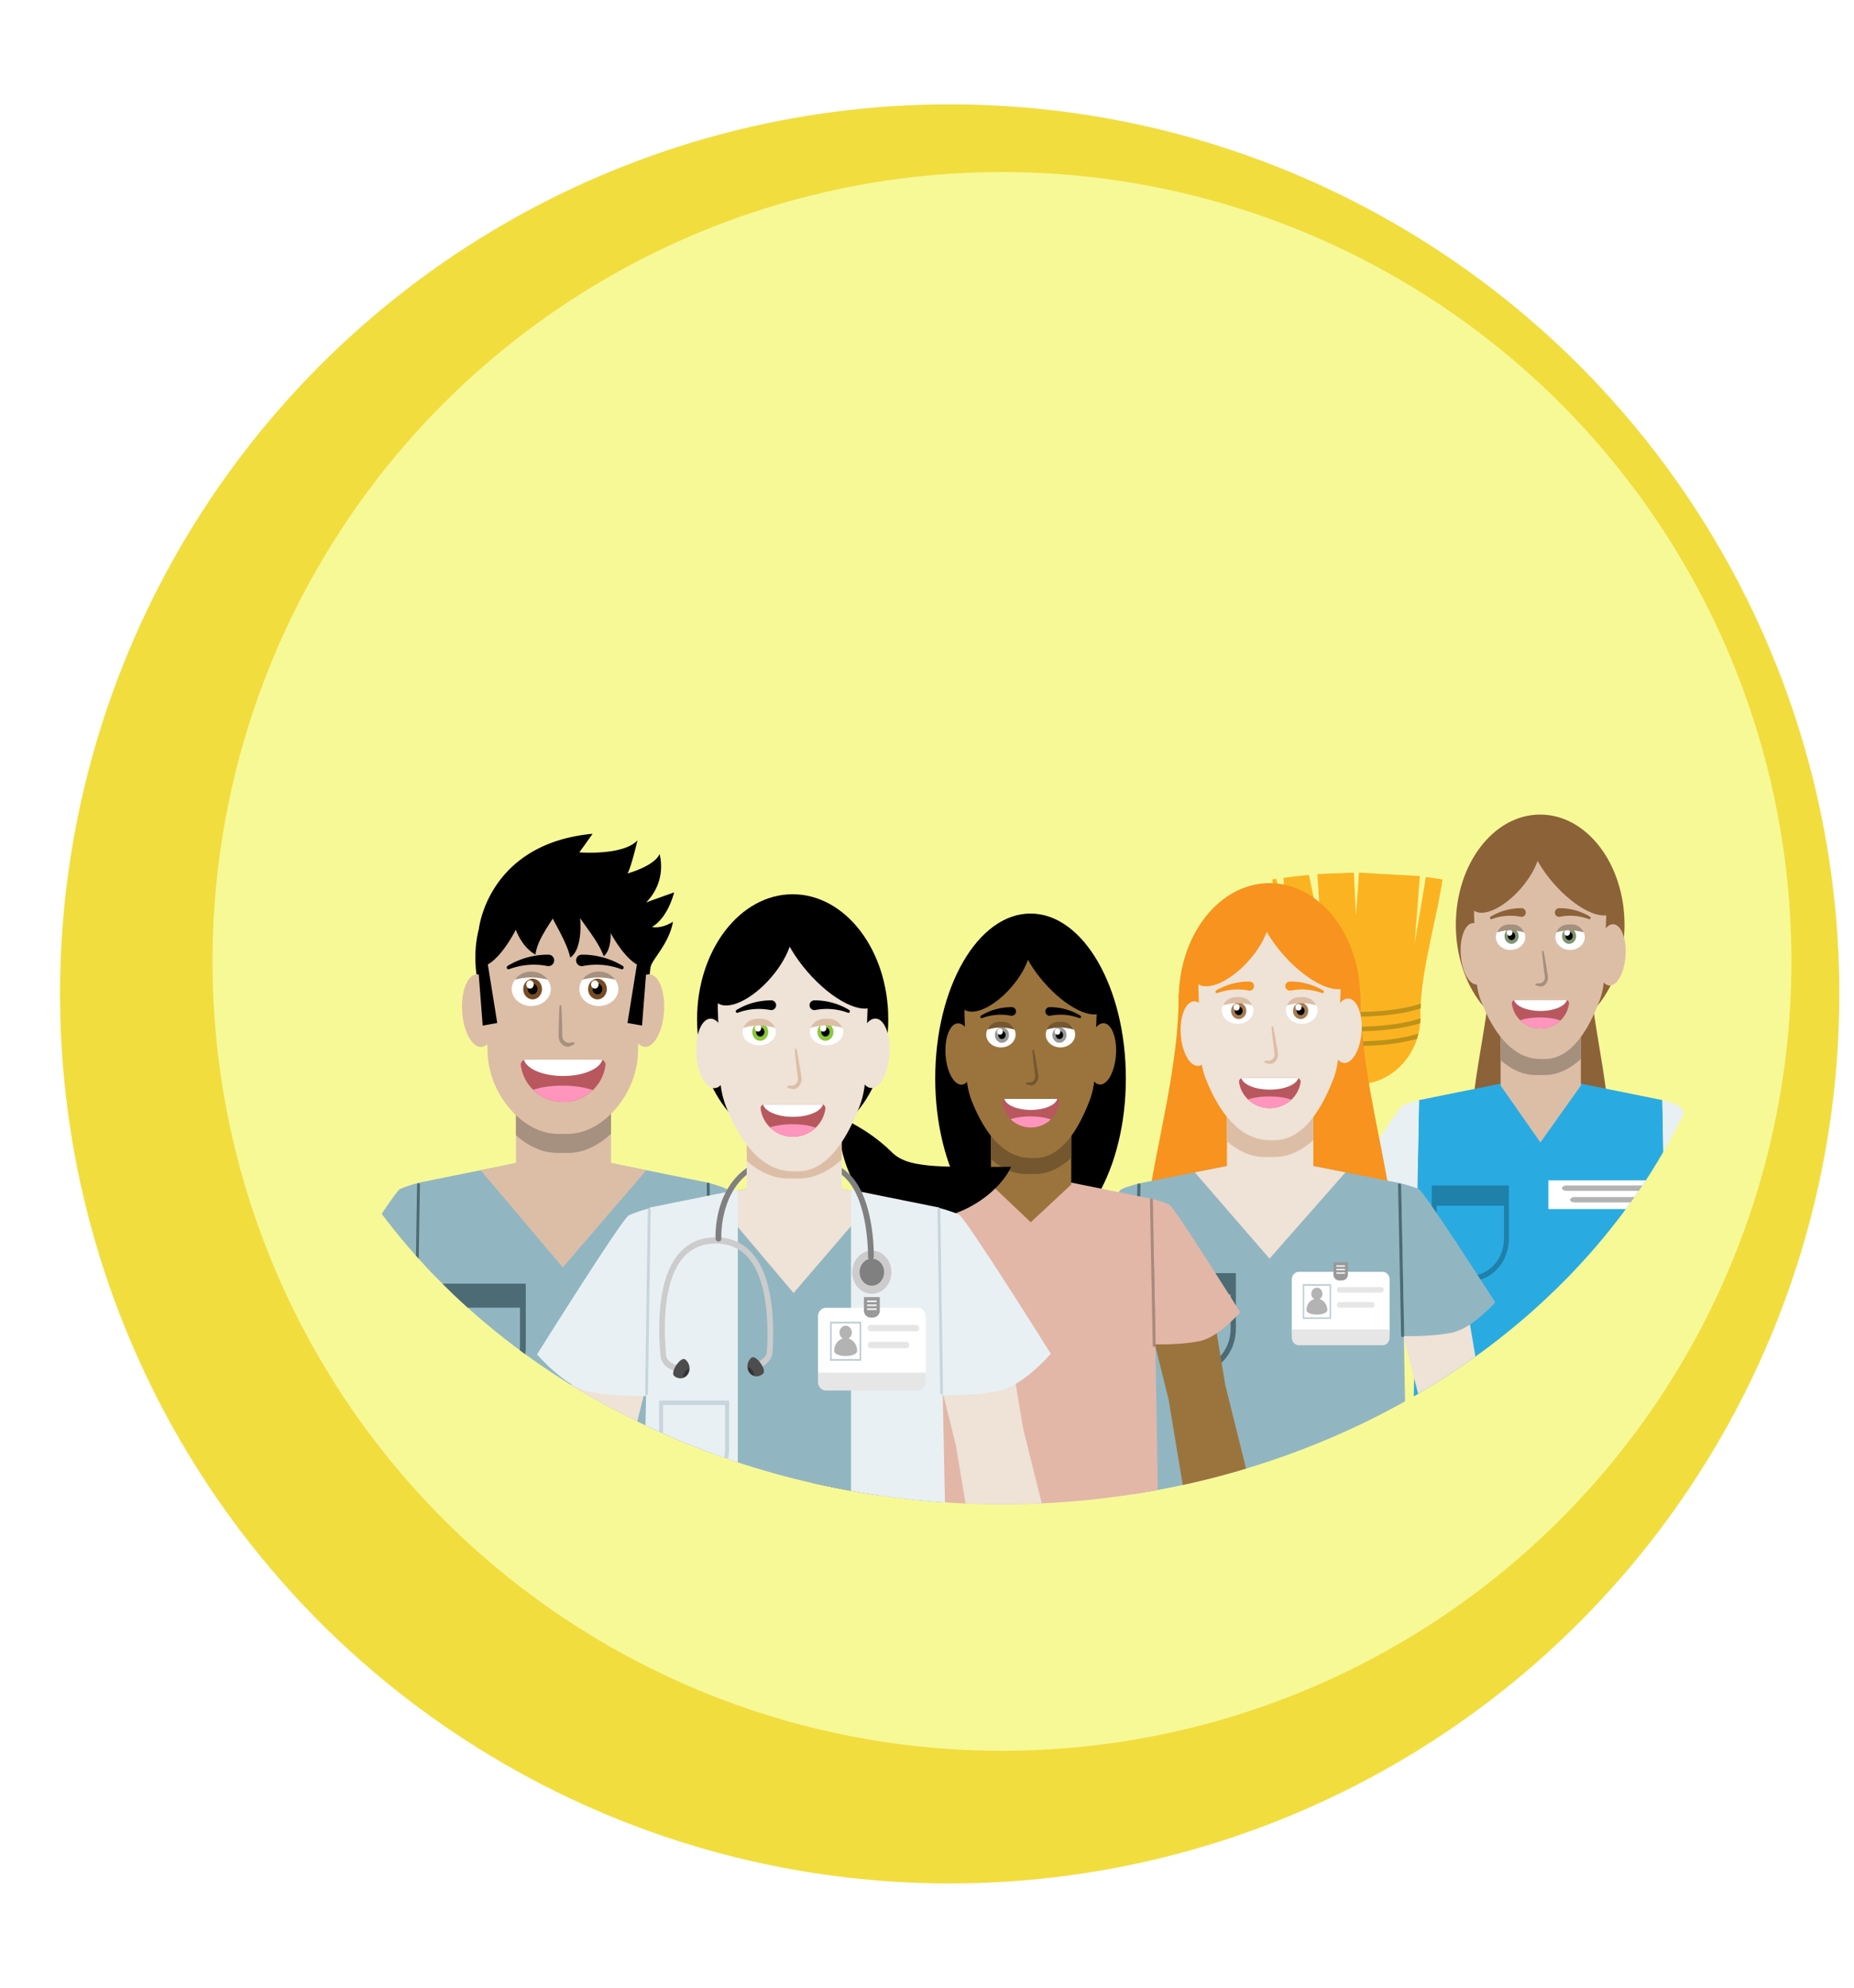 <svg id="Laag_1" data-name="Laag 1" xmlns="http://www.w3.org/2000/svg" xmlns:xlink="http://www.w3.org/1999/xlink" viewBox="0 0 3665.81 3930.76"><defs><style>.cls-1{fill:none;}.cls-2{fill:#f2dd3f;}.cls-3{fill:#f7f997;}.cls-4{clip-path:url(#clip-path);}.cls-5{fill:#8c6239;}.cls-10,.cls-6{fill:#dcbea7;}.cls-25,.cls-26,.cls-27,.cls-33,.cls-36,.cls-6{fill-rule:evenodd;}.cls-7{fill:#29abe2;}.cls-8{fill:#e9d0ba;}.cls-9{fill:#e9f0f3;}.cls-11{fill:#a58f7d;}.cls-12{fill:#b8585e;}.cls-13{fill:#ff95bd;}.cls-14,.cls-25{fill:#fff;}.cls-15{fill:#b3b3b3;}.cls-16{fill:#1f80aa;}.cls-17{fill:#809471;}.cls-18{fill:#9a6233;}.cls-19{fill:#ccc;}.cls-20{fill:#fcb321;}.cls-21{fill:#bd9219;}.cls-22{fill:#92b6c1;}.cls-23{fill:#a6907f;}.cls-24{fill:#754c24;}.cls-26,.cls-30{fill:#e6e6e6;}.cls-27,.cls-40{fill:#999;}.cls-28{fill:#f2f2f2;}.cls-29{fill:#bdccd4;}.cls-31{fill:#4c6b74;}.cls-32{fill:#f7931e;}.cls-33,.cls-34{fill:#efe2d6;}.cls-35{fill:#a67c52;}.cls-36,.cls-38{fill:#9b743d;}.cls-37{fill:#e2b7a8;}.cls-39{fill:#74572e;}.cls-41{fill:#aa897e;}.cls-42{fill:#c7d5dd;}.cls-43{fill:gray;}.cls-44{fill:#4d4d4d;}.cls-45{fill:#333;}.cls-46{fill:#8cc63f;}</style><clipPath id="clip-path"><ellipse class="cls-1" cx="1981.15" cy="1718.07" rx="1460.54" ry="1256.62"/></clipPath></defs><title>PERSONEEL OLVZ.ai</title><circle class="cls-2" cx="1877.76" cy="1965.38" r="1759.07"/><circle class="cls-3" cx="1981.15" cy="1901.2" r="1560.96"/><g class="cls-4"><path class="cls-5" d="M3176,2160.79a656.14,656.14,0,0,1-261.31,0c11.26-90.8,33.76-180.46,33.76-272.39h193.8C3142.2,1980.33,3164.7,2070,3176,2160.79Z"/><ellipse class="cls-5" cx="3045.3" cy="1828.88" rx="166.77" ry="218.08"/><polygon class="cls-6" points="3489.03 2778.98 3430.33 2542.78 3387.42 2284.2 3255.09 2317.55 3318.09 2571.07 3352.8 2780.24 3489.03 2778.98"/><polygon class="cls-6" points="2603.32 2780.24 2662.32 2542.78 2705.24 2284.2 2837.57 2317.55 2774.57 2571.07 2739.86 2780.24 2603.32 2780.24"/><polygon class="cls-7" points="3297.56 2778.98 2795.13 2778.98 2805.74 2175.46 2948.97 2146.52 2979.58 2140.33 3113.26 2140.33 3143.87 2146.53 3286.95 2175.46 3297.56 2778.98"/><path class="cls-8" d="M3113.26,2054.56V2109c-18,13.95-38.88,22.44-60.49,22.44h-14.94c-20.72,0-40.75-7.8-58.25-20.74v-56.14Z"/><path class="cls-9" d="M2800.32,2462.66s-49.78,1.52-87.7-6.42-79.77-57.07-79.77-57.07,129.67-207.12,140.18-212.58,32.71-11.13,32.71-11.13Z"/><path class="cls-9" d="M3292.34,2462.66s49.77,1.52,87.69-6.42,79.78-57.07,79.78-57.07-129.68-207.12-140.18-212.58-32.71-11.13-32.71-11.13Z"/><polygon class="cls-10" points="3125.78 2146.67 3045.76 2259.12 2967.07 2146.67 2967.07 1994.38 3125.78 1994.38 3125.78 2146.67"/><path class="cls-11" d="M3125.78,2016.81v77.25c-21.39,19.8-46.16,31.86-71.82,31.86h-17.74c-24.59,0-48.37-11.07-69.15-29.44v-79.67Z"/><ellipse class="cls-10" cx="2905.44" cy="1888.4" rx="28.1" ry="60.73" transform="matrix(1, -0.07, 0.07, 1, -121.23, 201.12)"/><ellipse class="cls-10" cx="3186.28" cy="1888.4" rx="60.73" ry="28.1" transform="translate(1086.41 4939.47) rotate(-86.12)"/><path class="cls-10" d="M3051.64,2094.24c16.88,0,67.27-.15,110.65-114.39a147.6,147.6,0,0,0,9.36-47.16l4.3-123.17c0-68.59-36.82-133.16-99-133.16h-63.37c-62.14,0-99,64.57-99,133.16l4.28,122.49a149.67,149.67,0,0,0,10.46,50C2975.68,2098.09,3034.83,2094.24,3051.64,2094.24Z"/><path class="cls-5" d="M3008.26,1795.9a116.28,116.28,0,0,0-60.73,16.64,2.94,2.94,0,0,0-1.15,3.85,2.52,2.52,0,0,0,3.13,1.16,105.12,105.12,0,0,1,57.39-4.68,8.42,8.42,0,0,0,9.69-6.42,8.51,8.51,0,0,0-6.66-10.38A9.56,9.56,0,0,0,3008.26,1795.9Z"/><path class="cls-5" d="M3082.91,1795.9a116.25,116.25,0,0,1,60.73,16.64,2.93,2.93,0,0,1,1.15,3.85,2.52,2.52,0,0,1-3.13,1.16,105.12,105.12,0,0,0-57.39-4.68,8.42,8.42,0,0,1-9.69-6.42,8.52,8.52,0,0,1,6.66-10.38A9.65,9.65,0,0,1,3082.91,1795.9Z"/><path class="cls-12" d="M3102.35,1984.89a56.13,56.13,0,0,1-16.92,33.11,57.38,57.38,0,0,1-79.61-.47,56.08,56.08,0,0,1-16.45-32.64,6.82,6.82,0,0,1,6.77-7.55h99.44a6.56,6.56,0,0,1,2.4.44A6.66,6.66,0,0,1,3102.35,1984.89Z"/><path class="cls-13" d="M3085.43,2018a57.38,57.38,0,0,1-79.61-.47c10.17-3.41,23.95-5.51,39.14-5.51C3060.83,2012,3075.16,2014.31,3085.43,2018Z"/><path class="cls-14" d="M3098,1977.78c-3.52,12.07-25.51,21.36-52.12,21.36s-48.6-9.29-52.12-21.36a6.6,6.6,0,0,1,2.4-.44h99.44A6.56,6.56,0,0,1,3098,1977.78Z"/><path class="cls-11" d="M3036.91,1948.46a46.15,46.15,0,0,0,4.58,1.39c1.54.37,3.07.74,4.61,1l.12,0,.58,0a14,14,0,0,0,9-4.63,18.92,18.92,0,0,0,4.7-9.79,19.83,19.83,0,0,0,.12-5.6l-.7-4.59-1.4-9c-1-6-2-12-3-17.93s-2.15-11.93-3.4-17.87a1.58,1.58,0,0,0-1.9-1.3A1.74,1.74,0,0,0,3049,1882c.46,6.07,1.07,12.12,1.7,18.16s1.35,12.07,2.07,18.09l1.15,9,.56,4.42a12.22,12.22,0,0,1-.11,3.47,11.58,11.58,0,0,1-3,6,12.73,12.73,0,0,1-5.5,3.4l.69,0c-1.56,0-3.12,0-4.69.1a42.16,42.16,0,0,0-4.73.5,1.76,1.76,0,0,0-.27,3.31Z"/><rect class="cls-14" x="3061.46" y="2334.06" width="220.49" height="56.88"/><path class="cls-15" d="M3245.73,2354.85H3097.67c-5.17,0-9.35-2.38-9.35-5.32s4.18-5.32,9.35-5.32h148.06c5.17,0,9.36,2.38,9.36,5.32S3250.9,2354.85,3245.73,2354.85Z"/><path class="cls-15" d="M3229.59,2377.79H3113.81c-5.17,0-9.35-2.38-9.35-5.32s4.18-5.32,9.35-5.32h115.78c5.17,0,9.36,2.38,9.36,5.32S3234.76,2377.79,3229.59,2377.79Z"/><path class="cls-16" d="M2983.47,2365v-20.75H2830.94v40.07h0v64.86c0,46.49,34.14,84.18,76.26,84.18h0c42.12,0,76.27-37.69,76.27-84.18V2365ZM2907.2,2522.7c-36.73,0-66.62-33-66.62-73.54V2384.3h133.24v64.86C2973.82,2489.71,2943.94,2522.7,2907.2,2522.7Z"/><ellipse class="cls-5" cx="2974.75" cy="1727.13" rx="95.09" ry="43.67" transform="translate(-273.59 2858.68) rotate(-49.34)"/><ellipse class="cls-5" cx="3109.74" cy="1713.01" rx="50.85" ry="121.1" transform="translate(-361.58 2457.88) rotate(-40.96)"/><ellipse class="cls-14" cx="2986.72" cy="1853.04" rx="29.06" ry="25.44"/><ellipse class="cls-14" cx="3104.45" cy="1853.04" rx="29.06" ry="25.44"/><ellipse class="cls-17" cx="2988.72" cy="1851.03" rx="13.97" ry="15.42"/><ellipse cx="2988.72" cy="1851.03" rx="7.27" ry="8.02"/><ellipse class="cls-14" cx="2984.81" cy="1844.24" rx="5.59" ry="6.17"/><ellipse class="cls-17" cx="3102.45" cy="1851.03" rx="13.97" ry="15.42"/><ellipse cx="3102.45" cy="1851.03" rx="7.27" ry="8.02"/><ellipse class="cls-14" cx="3098.54" cy="1844.24" rx="5.59" ry="6.17"/><rect class="cls-18" x="2669.98" y="2174.75" width="27.83" height="604.23"/><rect class="cls-19" x="2669.98" y="2127.42" width="27.83" height="78.71"/><path class="cls-20" d="M2808.5,2010.75c0,1,0,2,0,3q-.09,4.9-.52,9.7a143,143,0,0,1-3.36,20.6q-1.24,5.25-2.89,10.32c-16.89,52.26-63.25,89.81-117.79,89.81s-100.65-37.34-117.65-89.37q-1.65-5.09-2.93-10.34a140.19,140.19,0,0,1-3.42-20.59c-.22-2.34-.38-4.71-.48-7.09,0-.87-.06-1.74-.08-2.61,0-1.15,0-2.3,0-3.45a144.57,144.57,0,0,1,.87-15.81c.33-3.07.77-6.11,1.3-9.11,10.9-61.8,61.56-108.53,122.43-108.53s111.31,46.54,122.36,108.15c.54,3,1,6,1.33,9.08.25,2.29.47,4.6.6,6.93C2808.4,2004.53,2808.5,2007.62,2808.5,2010.75Z"/><path class="cls-20" d="M2852.38,1739c-12.84,82-37.77,163-43.33,245.53q-.33,4.86-.56,9.72c-.12,2.39-.22,4.8-.3,7.21q-.21,6.24-.25,12.48c0,1,0,1.91,0,2.87h-249c0-.91,0-1.83,0-2.74q-.06-9.85-.53-19.69c-.14-3.24-.33-6.47-.54-9.71-5.37-82.59-29.6-163.68-42.45-245.67,2.48-.4,8.12-1.22,8.12-1.22l19,72.34-4.76-74.29,50.33-5.93L2612,1845.73l-7.18-117.36,72.14-2.75,4.07,85.9,6-85.92,120.4,6.79-10.4,134.38,22.33-132.54S2841.37,1737.24,2852.38,1739Z"/><path class="cls-21" d="M2804.53,2044.07c-.83,3.5-1.81,6.94-2.89,10.32-31.31,8.88-73.89,14-118.44,14s-85.82-4.87-117-13.57q-1.65-5.09-2.93-10.34c30.82,9.34,74.37,14.79,119.93,14.79C2729.58,2059.28,2773.64,2053.68,2804.53,2044.07Z"/><path class="cls-21" d="M2808.66,2013.77q-.09,4.9-.52,9.7c-31.76,10-77.1,15.88-124.69,15.88s-91.55-5.56-123.35-15.45c-.22-2.34-.38-4.71-.47-7.09h-.49c0-.91,0-1.83,0-2.74l.41.13q4.15,1.36,8.64,2.61c30.47,8.51,72,13.42,115.27,13.42s84.84-4.91,115.29-13.42q4.91-1.36,9.4-2.87Z"/><path class="cls-21" d="M2809.49,1984.53c-.22,3.24-.4,6.48-.56,9.72l-.9.28c-31.74,10-76.92,15.77-124.34,15.77s-91.31-5.54-123.08-15.36c-.6-.18-1.19-.37-1.76-.56-.15-3.24-.34-6.47-.55-9.71,1.18.39,2.39.78,3.61,1.16,30.92,9.69,75.3,15.35,121.78,15.35,47.24,0,92-5.8,123-15.73Z"/><path class="cls-11" d="M3014.06,1843.71c-22-5.25-31.63-5.93-54.3,0,4.81-9.58,11.92-16.12,27.14-16.12S3008.26,1834,3014.06,1843.71Z"/><path class="cls-11" d="M3131.88,1843.71c-22.23-5.25-32-5.93-54.9,0,4.86-9.58,12.05-16.12,27.44-16.12S3126,1834,3131.88,1843.71Z"/><ellipse cx="1113.36" cy="1893.45" rx="173.53" ry="201.39"/><polygon class="cls-6" points="1614.61 2957.62 1568.89 2773.63 1518.07 2467.34 1361.32 2506.83 1435.94 2807.13 1460.91 2957.62 1614.61 2957.62"/><polygon class="cls-6" points="613.46 2957.62 659.18 2773.63 710.01 2467.34 866.76 2506.83 792.14 2807.13 767.17 2957.62 613.46 2957.62"/><polygon class="cls-22" points="1411.62 2957.62 816.49 2957.62 829.05 2338.53 998.72 2304.25 1034.97 2296.92 1193.32 2296.92 1229.57 2304.26 1399.06 2338.53 1411.62 2957.62"/><path class="cls-8" d="M1193.32,2195.33v64.48c-21.34,16.52-46,26.58-71.65,26.58H1104c-24.54,0-48.26-9.24-69-24.57v-66.49Z"/><polygon class="cls-10" points="1277.96 2314.07 1112.77 2506.21 950.34 2314.05 1032.51 2297.45 1201.27 2298.55 1277.96 2314.07"/><path class="cls-22" d="M822.63,2678.73s-59,1.79-103.87-7.62-94.49-67.59-94.49-67.59,153.6-245.34,166-251.8,38.75-13.19,38.75-13.19Z"/><path class="cls-22" d="M1405.44,2678.73s59,1.79,103.87-7.62,94.5-67.59,94.5-67.59-153.61-245.34-166-251.8-38.74-13.19-38.74-13.19Z"/><polygon class="cls-10" points="1208.15 2304.43 1113.36 2437.63 1020.15 2304.43 1020.15 2124.04 1208.15 2124.04 1208.15 2304.43"/><path class="cls-23" d="M1208.15,2150.61v91.51c-25.34,23.45-54.68,37.73-85.07,37.73h-21c-29.14,0-57.3-13.11-81.92-34.87v-94.37Z"/><ellipse class="cls-10" cx="947.15" cy="1998.51" rx="33.28" ry="71.93" transform="translate(-133.18 68.74) rotate(-3.88)"/><ellipse class="cls-10" cx="1279.82" cy="1998.51" rx="71.93" ry="33.28" transform="translate(-800.79 3140.03) rotate(-86.12)"/><path class="cls-10" d="M1104,2242.33h17.68c73.61,0,139.88-83.15,139.88-164.4l6-172.85c0-81.25-43.62-157.73-117.23-157.73h-75.06c-73.61,0-117.23,76.48-117.23,157.73l6,172.85C964.1,2159.18,1030.36,2242.33,1104,2242.33Z"/><path class="cls-14" d="M1222.6,1955.81c0,18.54-17.28,33.57-38.59,33.57s-38.59-15-38.59-33.57a30.93,30.93,0,0,1,8.67-21.21c7.08-7.54,17.86-12.35,29.92-12.35s22.83,4.81,29.92,12.35A30.93,30.93,0,0,1,1222.6,1955.81Z"/><ellipse class="cls-24" cx="1181.35" cy="1955.81" rx="18.55" ry="20.48"/><ellipse cx="1181.35" cy="1955.81" rx="9.65" ry="10.65"/><ellipse class="cls-14" cx="1176.15" cy="1946.8" rx="7.42" ry="8.19"/><ellipse class="cls-14" cx="1050.44" cy="1955.81" rx="38.59" ry="33.57"/><ellipse class="cls-24" cx="1053.1" cy="1955.81" rx="18.55" ry="20.48"/><ellipse cx="1053.1" cy="1955.81" rx="9.65" ry="10.65"/><ellipse class="cls-14" cx="1047.91" cy="1946.8" rx="7.42" ry="8.19"/><path d="M1084.57,1887.81a154.48,154.48,0,0,0-80.64,22.1,3.89,3.89,0,0,0-1.52,5.11,3.35,3.35,0,0,0,4.16,1.55,139.38,139.38,0,0,1,76.2-6.22,11.34,11.34,0,0,0,4-22.31A13.07,13.07,0,0,0,1084.57,1887.81Z"/><path d="M1150.45,1887.81a154.51,154.51,0,0,1,80.64,22.1,3.9,3.9,0,0,1,1.52,5.11,3.36,3.36,0,0,1-4.16,1.55,139.39,139.39,0,0,0-76.2-6.22,11.19,11.19,0,0,1-12.86-8.52,11.3,11.3,0,0,1,8.84-13.79A13,13,0,0,1,1150.45,1887.81Z"/><path class="cls-12" d="M1197.22,2106.64a83.14,83.14,0,0,1-25.08,49.07,85,85,0,0,1-118-.69,83,83,0,0,1-24.37-48.38,9.86,9.86,0,0,1,6.48-10.54,9.73,9.73,0,0,1,3.55-.65h147.41a9.73,9.73,0,0,1,3.55.65A9.86,9.86,0,0,1,1197.22,2106.64Z"/><path class="cls-13" d="M1172.14,2155.71a85,85,0,0,1-118-.69c15.08-5.05,35.51-8.16,58-8.16C1135.67,2146.86,1156.92,2150.25,1172.14,2155.71Z"/><path class="cls-14" d="M1190.74,2096.1c-5.21,17.89-37.82,31.66-77.26,31.66s-72-13.77-77.25-31.66a9.73,9.73,0,0,1,3.55-.65h147.41A9.73,9.73,0,0,1,1190.74,2096.1Z"/><path class="cls-23" d="M1135.2,2065.05a55.54,55.54,0,0,1-5.12,2.56c-1.74.74-3.47,1.47-5.23,2.1l-.13.05-.69.06a16.06,16.06,0,0,1-11.35-3.59,21.63,21.63,0,0,1-7.13-10.5,23.3,23.3,0,0,1-1.07-6.53l.06-5.52.15-10.8c.16-7.19.33-14.39.58-21.59s.55-14.4,1-21.59a2,2,0,0,1,2-1.92,2,2,0,0,1,1.73,1.92c.47,7.19.76,14.39,1,21.59s.42,14.4.58,21.59l.15,10.8.09,5.28a14.52,14.52,0,0,0,.7,4.05,13.24,13.24,0,0,0,4.46,6.45,14.58,14.58,0,0,0,7,2.87l-.82.11c1.83-.36,3.67-.6,5.52-.84a49.72,49.72,0,0,1,5.62-.37,1.94,1.94,0,0,1,1.83,2A2.08,2.08,0,0,1,1135.2,2065.05Z"/><path class="cls-25" d="M1374,2552.61c0-9.42-6.92-17.06-15.46-17.06h-182c-8.54,0-15.46,7.64-15.46,17.06V2671.3H1374Z"/><path class="cls-26" d="M1176.59,2699.09h182c8.54,0,15.46-7.64,15.46-17.07v-18.29h-212.9V2682C1161.13,2691.45,1168.05,2699.09,1176.59,2699.09Z"/><path class="cls-27" d="M1269.54,2554.81h-3.92a13.78,13.78,0,0,1-13.79-13.79v-26.66h31.5V2541A13.78,13.78,0,0,1,1269.54,2554.81Z"/><rect class="cls-28" x="1258.18" y="2521.07" width="18.79" height="3.29"/><rect class="cls-28" x="1258.18" y="2528.83" width="18.79" height="3.29"/><rect class="cls-28" x="1258.18" y="2536.59" width="18.79" height="3.29"/><path class="cls-29" d="M1246.58,2640.39H1185V2563h61.54Zm-58.38-3.49h55.22v-70.39H1188.2Z"/><path class="cls-15" d="M1221.46,2596.27a13.66,13.66,0,0,0,6.51-11.89c0-7.41-5.44-13.42-12.16-13.42s-12.16,6-12.16,13.42a13.66,13.66,0,0,0,6.51,11.89c-9.77,2.77-17,12.53-17,24.18,0,13.81,45.3,13.81,45.3,0C1238.46,2608.8,1231.23,2599,1221.46,2596.27Z"/><path class="cls-30" d="M1355.56,2582h-90.41c-3.16,0-5.71-2.83-5.71-6.31s2.55-6.3,5.71-6.3h90.41c3.16,0,5.71,2.82,5.71,6.3S1358.72,2582,1355.56,2582Z"/><path class="cls-30" d="M1335.85,2615.47h-70.7c-3.16,0-5.71-2.83-5.71-6.31s2.55-6.3,5.71-6.3h70.7c3.15,0,5.71,2.82,5.71,6.3S1339,2615.47,1335.85,2615.47Z"/><path class="cls-31" d="M1039.58,2563v-24.57H858.91v47.45h0v76.83c0,55.07,40.44,99.71,90.33,99.71h0c49.89,0,90.34-44.64,90.34-99.71V2563Zm-90.34,186.82c-43.51,0-78.91-39.08-78.91-87.11V2585.9h157.82v76.83C1028.15,2710.76,992.75,2749.84,949.24,2749.84Z"/><path d="M1058.72,1887.81c-65.58-36.78-69.55-192.49,10.77-166.92C1176.78,1755,1066.44,1822.16,1058.72,1887.81Z"/><path d="M1127.51,1893.45c38-23.5,19.46-168.34-29.78-157.76C1032,1749.81,1113.51,1830.82,1127.51,1893.45Z"/><path d="M1193.74,1891c34.81-29-1.35-169.7-48.85-151.86C1081.45,1763,1172.19,1831,1193.74,1891Z"/><polygon points="983.19 2022.94 954.41 2028.09 943.53 1887.95 958.06 1866.7 983.19 2022.94"/><ellipse cx="993.15" cy="1822.82" rx="96.87" ry="31" transform="translate(-1081.92 1878.32) rotate(-62.95)"/><polygon points="1240.7 2022.94 1269.47 2028.09 1280.36 1887.95 1265.83 1866.7 1240.7 2022.94"/><ellipse cx="1230.74" cy="1822.82" rx="31" ry="96.87" transform="translate(-694.35 759.14) rotate(-27.05)"/><path d="M947.15,1835.43s6.47-58.94,54.83-110.9a214.5,214.5,0,0,1,28.71-25.74c32.75-24.47,78.15-44.12,141-50-16.63,23.83-26.28,36.7-26.28,36.7s86.42,7.09,115.11-23.82c-14.47,59.88-19.83,65.61-19.83,65.61s53-14.42,63.53-38.57c14,60.2-26.83,95.81-26.83,95.81s22.91-8.24,55.57-19.83c-15.16,55.37-44,68.28-44,68.28s16.58,5.11,41.66-10.14c-8.17,45.71-44.2,76.33-44.71,91.94s-118-144.93-168.78-143.65S947.15,1835.43,947.15,1835.43Z"/><path class="cls-23" d="M1082.76,1937c-26.17-5.17-37.64-5.84-64.63,0,6.89-9.55,18.79-15.85,32.31-15.85S1075.86,1927.48,1082.76,1937Z"/><path class="cls-23" d="M1216.32,1937c-26.17-5.17-37.64-5.84-64.63,0,6.89-9.55,18.79-15.85,32.31-15.85S1209.42,1927.48,1216.32,1937Z"/><path class="cls-31" d="M822.12,2681.94h0a2.89,2.89,0,0,1-2.81-3l5.34-336.33a2.89,2.89,0,0,1,2.85-2.87h0a2.89,2.89,0,0,1,2.81,3L825,2679.07A2.89,2.89,0,0,1,822.12,2681.94Z"/><path class="cls-31" d="M1405.52,2680.7a2.89,2.89,0,0,1-2.86-2.87l-5.34-336.33a2.91,2.91,0,0,1,2.81-3,2.86,2.86,0,0,1,2.9,2.87l5.35,336.34a2.89,2.89,0,0,1-2.81,3Z"/><path class="cls-32" d="M2752.28,2391a1437.4,1437.4,0,0,1-484.2,0c20.85-141.92,62.55-282.07,62.55-425.75h359.1C2689.73,2108.92,2731.43,2249.07,2752.28,2391Z"/><ellipse class="cls-32" cx="2510.18" cy="1975.69" rx="179.55" ry="229.31"/><polygon class="cls-33" points="2987.92 2974.68 2924.73 2726.33 2878.53 2454.44 2736.05 2489.5 2803.88 2756.07 2841.02 2974.68 2987.92 2974.68"/><polygon class="cls-33" points="2034.66 2974.68 2097.86 2726.33 2144.05 2454.44 2286.53 2489.5 2218.7 2756.07 2181.56 2974.68 2034.66 2974.68"/><polygon class="cls-22" points="2781.78 2974.68 2240.84 2974.68 2252.26 2340.1 2406.47 2309.67 2439.43 2303.17 2583.35 2303.17 2616.31 2309.68 2770.35 2340.1 2781.78 2974.68"/><path class="cls-8" d="M2583.36,2213v57.24c-19.4,14.67-41.86,23.6-65.13,23.6h-16.09c-22.3,0-43.87-8.2-62.71-21.81v-59Z"/><polygon class="cls-34" points="2660.28 2318.39 2510.14 2488.95 2362.5 2318.37 2437.19 2303.63 2590.58 2304.61 2660.28 2318.39"/><path class="cls-22" d="M2246.42,2642.09s-53.58,1.59-94.41-6.76-85.89-60-85.89-60,139.62-217.79,150.93-223.52,35.21-11.71,35.21-11.71Z"/><path class="cls-22" d="M2776.16,2642.09s53.59,1.59,94.41-6.76,85.89-60,85.89-60-139.61-217.79-150.92-223.52-35.22-11.71-35.22-11.71Z"/><polygon class="cls-34" points="2596.83 2309.83 2510.68 2428.07 2425.96 2309.83 2425.96 2149.7 2596.83 2149.7 2596.83 2309.83"/><path class="cls-10" d="M2596.83,2173.29v81.23c-23,20.81-49.7,33.49-77.32,33.49h-19.1c-26.48,0-52.08-11.64-74.45-31v-83.76Z"/><ellipse class="cls-34" cx="2359.6" cy="2038.27" rx="30.25" ry="63.86" transform="matrix(1, -0.07, 0.07, 1, -137.39, 170.84)"/><ellipse class="cls-34" cx="2661.97" cy="2038.27" rx="63.86" ry="30.25" transform="translate(441.7 4550.44) rotate(-85.97)"/><path class="cls-34" d="M2517,2254.7c18.17,0,72.43-.16,119.13-120.27a152.18,152.18,0,0,0,10.08-49.6l4.63-129.5c0-72.13-39.65-140-106.55-140h-68.23c-66.91,0-106.56,67.89-106.56,140l4.61,128.8a153.76,153.76,0,0,0,11.26,52.57C2435.22,2258.75,2498.91,2254.7,2517,2254.7Z"/><path class="cls-32" d="M2470.31,1941a127.59,127.59,0,0,0-65.39,17.5,3.05,3.05,0,0,0-1.24,4,2.75,2.75,0,0,0,3.38,1.23,115.55,115.55,0,0,1,61.78-4.93,9.07,9.07,0,0,0,10.43-6.75,8.94,8.94,0,0,0-7.17-10.91A10,10,0,0,0,2470.31,1941Z"/><path class="cls-32" d="M2550.68,1941a127.61,127.61,0,0,1,65.39,17.5,3.06,3.06,0,0,1,1.23,4,2.74,2.74,0,0,1-3.37,1.23,115.6,115.6,0,0,0-61.79-4.93,9.07,9.07,0,0,1-10.43-6.75,9,9,0,0,1,7.17-10.91A10.1,10.1,0,0,1,2550.68,1941Z"/><path class="cls-12" d="M2571.61,2139.73a58.57,58.57,0,0,1-18.22,34.8,62.86,62.86,0,0,1-85.72-.48,58.46,58.46,0,0,1-17.7-34.32,7,7,0,0,1,4.7-7.48,7.19,7.19,0,0,1,2.58-.46h107.07a7.11,7.11,0,0,1,2.58.46A7,7,0,0,1,2571.61,2139.73Z"/><path class="cls-13" d="M2553.39,2174.53a62.86,62.86,0,0,1-85.72-.48c10.95-3.59,25.79-5.8,42.15-5.8C2526.9,2168.25,2542.33,2170.66,2553.39,2174.53Z"/><path class="cls-14" d="M2566.9,2132.25c-3.79,12.69-27.47,22.46-56.11,22.46s-52.33-9.77-56.12-22.46a7.19,7.19,0,0,1,2.58-.46h107.07A7.11,7.11,0,0,1,2566.9,2132.25Z"/><path class="cls-10" d="M2501.15,2101.42a51.09,51.09,0,0,0,4.93,1.46c1.66.39,3.31.77,5,1.06l.12,0,.63-.05a15.16,15.16,0,0,0,9.73-4.87,19.78,19.78,0,0,0,5.07-10.29,20.76,20.76,0,0,0,.13-5.89L2526,2078l-1.51-9.44c-1.06-6.29-2.12-12.58-3.27-18.85s-2.32-12.55-3.66-18.79a1.71,1.71,0,0,0-2.05-1.37,1.83,1.83,0,0,0-1.31,1.94c.49,6.38,1.15,12.74,1.83,19.09s1.45,12.69,2.23,19l1.24,9.49.59,4.64a12.82,12.82,0,0,1-.11,3.66,12.18,12.18,0,0,1-3.19,6.34,13.7,13.7,0,0,1-5.92,3.57l.75,0c-1.68,0-3.37,0-5.06.11a49.28,49.28,0,0,0-5.09.51,1.84,1.84,0,0,0-.29,3.49Z"/><path class="cls-25" d="M2747.61,2530.14c0-8.37-6.29-15.15-14.05-15.15H2568.14c-7.76,0-14,6.78-14,15.15v105.35h193.52Z"/><path class="cls-26" d="M2568.14,2660.16h165.42c7.76,0,14.05-6.78,14.05-15.14v-16.24H2554.09V2645C2554.09,2653.38,2560.38,2660.16,2568.14,2660.16Z"/><path class="cls-27" d="M2653.53,2532.09h-5.35a11.64,11.64,0,0,1-11.64-11.64v-24.27h28.63v24.27A11.64,11.64,0,0,1,2653.53,2532.09Z"/><rect class="cls-28" x="2642.31" y="2502.14" width="17.08" height="2.92"/><rect class="cls-28" x="2642.31" y="2509.03" width="17.08" height="2.92"/><rect class="cls-28" x="2642.31" y="2515.92" width="17.08" height="2.92"/><path class="cls-29" d="M2631.77,2608.06h-55.94v-68.68h55.94Zm-53.07-3.1h50.19v-62.49H2578.7Z"/><path class="cls-15" d="M2608.93,2568.89a12.05,12.05,0,0,0,5.92-10.55c0-6.58-4.95-11.91-11-11.91s-11.06,5.33-11.06,11.91a12.07,12.07,0,0,0,5.92,10.55c-8.88,2.46-15.45,11.13-15.45,21.47,0,12.26,41.17,12.26,41.17,0C2624.38,2580,2617.81,2571.35,2608.93,2568.89Z"/><path class="cls-30" d="M2730.82,2556.22h-82.18a5.62,5.62,0,0,1,0-11.2h82.18a5.62,5.62,0,0,1,0,11.2Z"/><path class="cls-30" d="M2712.9,2585.93h-64.26a5.61,5.61,0,0,1,0-11.19h64.26a5.61,5.61,0,0,1,0,11.19Z"/><path class="cls-31" d="M2443.61,2539.38v-21.81H2279.39v42.12h0v68.2c0,48.89,36.76,88.52,82.11,88.52h0c45.35,0,82.11-39.63,82.11-88.52v-88.51Zm-82.11,165.83c-39.55,0-71.73-34.68-71.73-77.32v-68.2h143.46v68.2C2433.23,2670.53,2401.05,2705.21,2361.5,2705.21Z"/><ellipse class="cls-32" cx="2434.23" cy="1868.7" rx="101.01" ry="46.54" transform="translate(-580.21 2443.74) rotate(-48.31)"/><ellipse class="cls-32" cx="2579.57" cy="1853.85" rx="54.18" ry="128.66" transform="translate(-578.37 2197.84) rotate(-41.92)"/><ellipse class="cls-14" cx="2447.11" cy="1998.01" rx="31.29" ry="26.75"/><ellipse class="cls-14" cx="2573.87" cy="1998.01" rx="31.29" ry="26.75"/><ellipse class="cls-35" cx="2449.27" cy="1998.97" rx="15.04" ry="16.22"/><ellipse cx="2449.27" cy="1998.97" rx="7.82" ry="8.43"/><ellipse class="cls-14" cx="2445.06" cy="1991.83" rx="6.02" ry="6.49"/><ellipse class="cls-35" cx="2571.71" cy="1998.97" rx="15.04" ry="16.22"/><ellipse cx="2571.71" cy="1998.97" rx="7.82" ry="8.43"/><ellipse class="cls-14" cx="2567.5" cy="1991.83" rx="6.02" ry="6.49"/><path class="cls-10" d="M2476.55,1988c-23.68-5.43-34.05-6.14-58.46,0,5.17-9.91,12.83-16.67,29.22-16.67S2470.31,1977.94,2476.55,1988Z"/><path class="cls-10" d="M2602.75,1988c-23.68-5.43-34.05-6.14-58.46,0,5.17-9.91,12.83-16.67,29.22-16.67S2596.51,1977.94,2602.75,1988Z"/><path class="cls-31" d="M2773.4,2644a3.05,3.05,0,0,1-3.08-3l-6-297.84a3.08,3.08,0,0,1,6.15-.09l5.95,297.83a3,3,0,0,1-3,3.07Z"/><path class="cls-31" d="M2246,2644a3,3,0,0,0,3.07-3l5.95-297.84a3.08,3.08,0,0,0-6.15-.09l-5.94,297.83a3,3,0,0,0,3,3.07Z"/><ellipse cx="2037.63" cy="2132.45" rx="188.47" ry="325.95"/><polygon class="cls-36" points="2481.29 2974.4 2422.66 2738.49 2379.75 2479.91 2247.42 2513.25 2310.42 2766.77 2344.92 2974.68 2481.29 2974.4"/><polygon class="cls-36" points="1595.96 2974.68 1654.65 2738.49 1697.57 2479.91 1829.9 2513.25 1766.9 2766.77 1732.4 2974.68 1595.96 2974.68"/><polygon class="cls-37" points="2289.89 2974.68 1787.46 2974.68 1798.07 2371.17 1941.3 2342.22 1971.91 2336.04 2105.59 2336.04 2136.2 2342.24 2279.28 2371.17 2289.89 2974.68"/><path class="cls-8" d="M2105.59,2250.27v54.44c-18,13.95-38.88,22.44-60.49,22.44h-14.94c-20.72,0-40.75-7.8-58.25-20.75v-56.13Z"/><path class="cls-37" d="M1792.65,2658.37s-49.78,1.52-87.69-6.42-79.78-57.07-79.78-57.07,129.68-207.13,140.18-212.58,32.71-11.13,32.71-11.13Z"/><path class="cls-37" d="M2284.67,2658.37s49.78,1.52,87.69-6.42,79.78-57.07,79.78-57.07S2322.46,2387.75,2312,2382.3s-32.71-11.13-32.71-11.13Z"/><polygon class="cls-38" points="2118.11 2342.38 2038.09 2417 1959.4 2342.38 1959.4 2190.09 2118.11 2190.09 2118.11 2342.38"/><path class="cls-39" d="M2118.11,2212.52v77.25c-21.39,19.8-46.16,31.85-71.82,31.85h-17.74c-24.59,0-48.37-11.06-69.15-29.44v-79.66Z"/><ellipse class="cls-38" cx="1897.77" cy="2084.11" rx="28.1" ry="60.73" transform="translate(-136.8 133.32) rotate(-3.88)"/><ellipse class="cls-38" cx="2178.61" cy="2084.11" rx="60.73" ry="28.1" transform="translate(-48.27 4116.57) rotate(-86.12)"/><path class="cls-38" d="M2044,2290c16.88,0,67.27-.16,110.65-114.39a147.66,147.66,0,0,0,9.36-47.17l4.3-123.16c0-68.6-36.82-133.16-99-133.16h-63.37c-62.14,0-99,64.56-99,133.16l4.28,122.49a149.67,149.67,0,0,0,10.46,50C1968,2293.8,2027.16,2290,2044,2290Z"/><path d="M2000.59,1991.61a116.28,116.28,0,0,0-60.73,16.64,2.94,2.94,0,0,0-1.15,3.85,2.52,2.52,0,0,0,3.13,1.16,105,105,0,0,1,57.39-4.68,8.54,8.54,0,0,0,3-16.8A8.68,8.68,0,0,0,2000.59,1991.61Z"/><path d="M2075.24,1991.61a116.25,116.25,0,0,1,60.73,16.64,2.93,2.93,0,0,1,1.15,3.85,2.52,2.52,0,0,1-3.13,1.16,105,105,0,0,0-57.39-4.68,8.54,8.54,0,0,1-3-16.8A8.76,8.76,0,0,1,2075.24,1991.61Z"/><path class="cls-12" d="M2094.68,2180.6a56.1,56.1,0,0,1-16.92,33.1,57.36,57.36,0,0,1-79.61-.46,56.08,56.08,0,0,1-16.45-32.64,6.82,6.82,0,0,1,6.77-7.55h99.44a6.56,6.56,0,0,1,2.4.44A6.66,6.66,0,0,1,2094.68,2180.6Z"/><path class="cls-13" d="M2077.76,2213.7a57.36,57.36,0,0,1-79.61-.46c10.17-3.41,23.95-5.51,39.14-5.51C2053.16,2207.73,2067.49,2210,2077.76,2213.7Z"/><path class="cls-14" d="M2090.31,2173.49c-3.52,12.06-25.51,21.36-52.12,21.36s-48.6-9.3-52.12-21.36a6.64,6.64,0,0,1,2.4-.44h99.44A6.56,6.56,0,0,1,2090.31,2173.49Z"/><path class="cls-39" d="M2029.24,2144.17a46.15,46.15,0,0,0,4.58,1.39c1.54.37,3.07.73,4.61,1l.12,0,.58,0a14,14,0,0,0,9-4.63,18.92,18.92,0,0,0,4.7-9.79,19.84,19.84,0,0,0,.13-5.6l-.71-4.59-1.4-9c-1-6-2-12-3-17.92s-2.16-11.93-3.41-17.87a1.58,1.58,0,0,0-1.9-1.3,1.73,1.73,0,0,0-1.22,1.84c.46,6.07,1.07,12.12,1.7,18.16s1.35,12.07,2.07,18.09l1.15,9,.56,4.42a12.22,12.22,0,0,1-.11,3.47,11.65,11.65,0,0,1-3,6,12.73,12.73,0,0,1-5.5,3.4l.69,0c-1.56,0-3.12,0-4.69.1a44.61,44.61,0,0,0-4.73.49,1.77,1.77,0,0,0-.27,3.32Z"/><ellipse cx="1967.08" cy="1922.84" rx="95.09" ry="43.67" transform="translate(-773.23 2162.42) rotate(-49.34)"/><ellipse cx="2102.07" cy="1908.72" rx="50.85" ry="121.1" transform="translate(-736.57 1845.24) rotate(-40.96)"/><ellipse class="cls-14" cx="1979.05" cy="2045.82" rx="29.06" ry="25.44"/><ellipse class="cls-14" cx="2096.78" cy="2045.82" rx="29.06" ry="25.44"/><ellipse class="cls-40" cx="1981.05" cy="2046.73" rx="13.97" ry="15.42"/><ellipse cx="1981.05" cy="2046.73" rx="7.27" ry="8.02"/><ellipse class="cls-14" cx="1977.14" cy="2039.95" rx="5.59" ry="6.17"/><ellipse class="cls-40" cx="2094.78" cy="2046.73" rx="13.97" ry="15.42"/><ellipse cx="2094.78" cy="2046.73" rx="7.27" ry="8.02"/><ellipse class="cls-14" cx="2090.87" cy="2039.95" rx="5.59" ry="6.17"/><path class="cls-41" d="M2282.11,2663.6a2.89,2.89,0,0,1-2.86-2.87l-5.52-287.8a2.86,2.86,0,1,1,5.71-.09l5.52,287.8a2.88,2.88,0,0,1-2.81,3Z"/><path class="cls-41" d="M1792.25,2663.6a2.89,2.89,0,0,0,2.86-2.87l5.52-287.8a2.86,2.86,0,1,0-5.71-.09l-5.52,287.8a2.88,2.88,0,0,0,2.81,3Z"/><path class="cls-39" d="M2006.39,2035.93c-22-5.16-31.63-5.83-54.3,0,4.81-9.42,11.92-15.85,27.14-15.85S2000.59,2026.39,2006.39,2035.93Z"/><path class="cls-39" d="M2123.6,2035.93c-22-5.16-31.62-5.83-54.29,0,4.8-9.42,11.92-15.85,27.14-15.85S2117.81,2026.39,2123.6,2035.93Z"/><path class="cls-34" d="M1664.41,2309.63v13.49c-23.68-19.53-55.26-29.42-94-29.42s-70.27,9.86-94,29.36v-13.48c24.8-17.41,56.33-26.21,94-26.21S1639.64,2292.18,1664.41,2309.63Z"/><path d="M1665.85,2208.53a11.24,11.24,0,0,0,2.84,2.8c1,.78,2.09,1.46,3.13,2.14,2.11,1.33,4.18,2.57,6.28,3.76l12.31,7c8,4.59,15.8,9.22,23.18,14.11a325.39,325.39,0,0,1,41.19,32c1.57,1.46,3.16,2.93,4.71,4.41l2.32,2.24,1.15,1.13.67.63c1.71,1.76,3.57,3.25,5.37,4.77a75.76,75.76,0,0,0,12,7.71,93.19,93.19,0,0,0,14.38,5.93,149.3,149.3,0,0,0,16.94,4.19,322.35,322.35,0,0,0,39.64,4.6c14.21.88,29.2,1.21,44.79,1.4,7.79.07,15.75.16,23.85.13l24.79,0h25.89c8.91,0,17.91,0,27.8-.2a93.71,93.71,0,0,1-7.5,14,142,142,0,0,1-9,12.53,188.55,188.55,0,0,1-20.58,21.78,219.09,219.09,0,0,1-47.88,32.86,211.6,211.6,0,0,1-54.86,19.05,183.08,183.08,0,0,1-61.14,1.93,167.07,167.07,0,0,1-32.3-8c-2.71-1-5.41-2-8.11-3.16s-5.4-2.37-8.08-3.64a152.28,152.28,0,0,1-15.86-9,147.9,147.9,0,0,1-29-24.59c-2.14-2.45-4.32-4.86-6.31-7.45l-3-3.85-2.84-4-1.39-2-.87-1.56-1.69-3.14c-1.11-2.11-2.22-4.2-3.28-6.38a257.53,257.53,0,0,1-11.62-26.95,240.35,240.35,0,0,1-8.72-29.46c-.57-2.6-1.1-5.18-1.61-7.82s-1-5.27-1.31-8a167.14,167.14,0,0,1-1.64-16.64,123.07,123.07,0,0,1,.3-17.54,72.46,72.46,0,0,1,1.42-9.1,39.2,39.2,0,0,1,1.34-4.54,15.65,15.65,0,0,1,1-2.19A6.24,6.24,0,0,1,1665.85,2208.53Z"/><polygon class="cls-33" points="2068.26 3006.9 2022.87 2824.24 1972.05 2517.95 1815.29 2557.45 1889.92 2857.75 1914.89 3008.24 2068.26 3006.9"/><polygon class="cls-33" points="1069.73 3008.24 1115.45 2824.24 1166.28 2517.95 1323.03 2557.45 1248.4 2857.75 1223.43 3008.24 1069.73 3008.24"/><polygon class="cls-22" points="1867.88 3008.24 1272.75 3008.24 1285.32 2389.15 1454.98 2354.87 1491.24 2347.54 1649.58 2347.54 1685.84 2354.88 1855.32 2389.15 1867.88 3008.24"/><path class="cls-8" d="M1649.59,2246v64.48c-21.35,16.52-46.06,26.58-71.66,26.58h-17.7c-24.53,0-48.26-9.24-69-24.57V2246Z"/><polygon class="cls-34" points="1734.22 2364.69 1569.03 2556.83 1406.6 2364.67 1488.77 2348.07 1657.54 2349.17 1734.22 2364.69"/><path class="cls-9" d="M1278.31,2760.35s-64.33,2-113.33-8.3-103.11-73.76-103.11-73.76,167.6-267.7,181.18-274.75,41.64-14.39,41.64-14.39Z"/><path class="cls-9" d="M1861.22,2759s64.33,2,113.33-8.3S2077.66,2677,2077.66,2677s-167.6-267.7-181.18-274.75-42.27-14.39-42.27-14.39Z"/><polygon class="cls-9" points="1869.1 3006.9 1682.68 3006.9 1682.68 2352.21 1686.58 2353.54 1856.5 2387.82 1869.1 3006.9"/><polygon class="cls-9" points="1458.83 2352.26 1458.83 3006.9 1272.42 3006.9 1285.02 2387.82 1455.12 2353.53 1458.83 2352.26"/><path class="cls-42" d="M1278.38,2759.12h-.05a3,3,0,0,1-2.81-3.2l5.34-363.24a3,3,0,0,1,2.86-3.1h0a3,3,0,0,1,2.8,3.2L1281.23,2756A3,3,0,0,1,1278.38,2759.12Z"/><path class="cls-42" d="M1861.78,2757.78a3,3,0,0,1-2.85-3.1l-5.34-363.24a3,3,0,0,1,2.81-3.21,3,3,0,0,1,2.9,3.1l5.34,363.25a3,3,0,0,1-2.81,3.2Z"/><path class="cls-25" d="M1830.3,2603.23c0-9.42-6.93-17.06-15.46-17.06h-182c-8.54,0-15.46,7.64-15.46,17.06v118.68H1830.3Z"/><path class="cls-26" d="M1632.85,2749.7h182c8.53,0,15.46-7.63,15.46-17.06v-18.29H1617.39v18.29C1617.39,2742.07,1624.31,2749.7,1632.85,2749.7Z"/><path class="cls-27" d="M1725.81,2605.43h-3.93a13.78,13.78,0,0,1-13.78-13.79V2565h31.49v26.67A13.78,13.78,0,0,1,1725.81,2605.43Z"/><rect class="cls-28" x="1714.45" y="2571.69" width="18.79" height="3.29"/><rect class="cls-28" x="1714.45" y="2579.45" width="18.79" height="3.29"/><rect class="cls-28" x="1714.45" y="2587.21" width="18.79" height="3.29"/><path class="cls-29" d="M1702.85,2691h-61.54v-77.37h61.54Zm-58.38-3.49h55.21v-70.39h-55.21Z"/><path class="cls-15" d="M1677.73,2646.88a13.63,13.63,0,0,0,6.51-11.88c0-7.41-5.45-13.42-12.16-13.42s-12.16,6-12.16,13.42a13.63,13.63,0,0,0,6.51,11.88c-9.77,2.78-17,12.54-17,24.19,0,13.8,45.3,13.8,45.3,0C1694.73,2659.42,1687.5,2649.66,1677.73,2646.88Z"/><path class="cls-30" d="M1811.82,2632.6h-90.41c-3.15,0-5.71-2.82-5.71-6.3s2.56-6.3,5.71-6.3h90.41a6.33,6.33,0,0,1,0,12.6Z"/><path class="cls-30" d="M1792.11,2666.08h-70.7c-3.15,0-5.71-2.82-5.71-6.3s2.56-6.3,5.71-6.3h70.7c3.16,0,5.71,2.82,5.71,6.3S1795.27,2666.08,1792.11,2666.08Z"/><path class="cls-42" d="M1433.64,2778.45v86.46c0,37.29-27.48,67.63-61.26,67.63s-61.27-30.34-61.27-67.63v-86.46h122.53m8-8.82H1303.12V2806h0v58.9c0,42.23,31,76.45,69.26,76.45h0c38.25,0,69.25-34.22,69.25-76.45v-76.44h0v-18.84Z"/><ellipse class="cls-19" cx="1723.84" cy="2515.7" rx="38.76" ry="42.78"/><ellipse class="cls-43" cx="1723.84" cy="2515.7" rx="24.2" ry="26.71"/><path class="cls-19" d="M1412.11,2446.88c31.12-.81,56.57,10,75.62,32s31.64,55.36,37.37,98.92c3.79,28.83,4.54,61.5,2.25,97.09-1.35,20.86-27.16,31.45-30.1,32.59a5.47,5.47,0,0,1-7.13-3.78,6.35,6.35,0,0,1,3.42-7.86c5.65-2.21,22-11,22.66-21.83,2.24-34.71,1.51-66.48-2.17-94.44-5.38-41-17-72-34.39-92.18-16.79-19.44-39.42-28.93-67.27-28.21-26.66.69-48.17,11-63.93,30.76-38.11,47.68-36,139.08-31.36,189.32,1.59,17.18,23.08,20.27,23.3,20.3a6.07,6.07,0,0,1,4.88,6.85,5.73,5.73,0,0,1-6.19,5.4,48.46,48.46,0,0,1-15.12-5.07c-10.71-5.75-16.94-14.82-18-26.23-4.83-52.24-6.82-147.53,34.09-198.73C1358,2459.4,1382.2,2447.65,1412.11,2446.88Z"/><path class="cls-44" d="M1485.45,2685c8.5-7.64,31.74,23.85,23.23,31.5-5.69,5.11-13,6.42-19.11,4.11a17.29,17.29,0,0,1-7.9-6,20.14,20.14,0,0,1-3.75-9.75A23.41,23.41,0,0,1,1485.45,2685Z"/><path class="cls-45" d="M1480.24,2704c4.28.62,10.85,9.52,10.55,14.28a1.37,1.37,0,0,1-1.88,1.27,17.3,17.3,0,0,1-6.64-5.5,19.92,19.92,0,0,1-3.53-8.28A1.44,1.44,0,0,1,1480.24,2704Z"/><path class="cls-44" d="M1355,2688.39c-8.83-7.2-30.7,25.46-21.88,32.66,5.9,4.81,13.25,5.74,19.27,3.12a17.63,17.63,0,0,0,7.64-6.43,20.42,20.42,0,0,0,3.33-9.93A23.2,23.2,0,0,0,1355,2688.39Z"/><path class="cls-45" d="M1361,2707.08c-4.25.85-10.43,10.08-9.93,14.81a1.36,1.36,0,0,0,1.93,1.18,17.78,17.78,0,0,0,6.4-5.84,20.24,20.24,0,0,0,3.18-8.46A1.43,1.43,0,0,0,1361,2707.08Z"/><path class="cls-43" d="M1727.67,2486.1a4.89,4.89,0,0,1-1.33,3A6,6,0,0,1,1722,2491h-.33a6.14,6.14,0,0,1-3.41-1.25,5,5,0,0,1-2-4.2c0-.15.08-4.5-.14-11.75-1-29.83-7.31-108.68-45.51-145.17-2-1.91-4.07-3.74-6.19-5.48-23.68-19.53-55.26-29.42-94-29.42s-70.27,9.86-94,29.36c-2.17,1.76-4.26,3.62-6.29,5.56-43,41-44.1,106-43.88,118.72,0,1.36.06,2.13.07,2.21a5.38,5.38,0,0,1-5.4,5.42,5.52,5.52,0,0,1-6-4.88c0-.33-.08-1.45-.12-3.24-.29-15.51,1.27-81.68,47-125.29a122.84,122.84,0,0,1,14.62-12c24.8-17.41,56.33-26.21,94-26.21s69.22,8.81,94,26.26a123.49,123.49,0,0,1,14.53,11.93c41,39.2,47.69,120,48.63,151.55C1727.8,2480.72,1727.7,2485.47,1727.67,2486.1Z"/><polygon class="cls-34" points="1664.41 2355.04 1569.63 2488.25 1476.42 2355.04 1476.42 2174.66 1664.41 2174.66 1664.41 2355.04"/><path class="cls-10" d="M1664.41,2201.23v91.51c-25.34,23.45-54.67,37.73-85.07,37.73h-21c-29.13,0-57.3-13.12-81.91-34.88v-94.36Z"/><ellipse cx="1567.3" cy="2015.55" rx="189.02" ry="247.19"/><ellipse class="cls-34" cx="1408.77" cy="2083.01" rx="31.85" ry="68.83" transform="translate(-137.85 100.2) rotate(-3.88)"/><ellipse class="cls-34" cx="1727.1" cy="2083.01" rx="68.83" ry="31.85" transform="translate(-468.1 3665.06) rotate(-86.12)"/><path class="cls-34" d="M1574.49,2316.32c19.13,0,76.25-.18,125.41-129.66a167,167,0,0,0,10.61-53.46l4.88-139.6c0-77.75-41.74-150.93-112.18-150.93h-71.82c-70.44,0-112.18,73.18-112.18,150.93l4.85,138.84a169.05,169.05,0,0,0,11.86,56.68C1488.39,2320.68,1555.43,2316.32,1574.49,2316.32Z"/><ellipse class="cls-14" cx="1500.9" cy="2040.64" rx="32.94" ry="26.39"/><ellipse class="cls-46" cx="1503.17" cy="2040.64" rx="15.84" ry="17.48"/><ellipse cx="1503.17" cy="2040.64" rx="8.24" ry="9.09"/><ellipse class="cls-14" cx="1498.74" cy="2032.95" rx="6.33" ry="6.99"/><path d="M1525.32,1978.16a131.9,131.9,0,0,0-68.84,18.86,3.34,3.34,0,0,0-1.3,4.37,2.85,2.85,0,0,0,3.55,1.32,118.94,118.94,0,0,1,65-5.31,9.67,9.67,0,0,0,3.43-19A10.29,10.29,0,0,0,1525.32,1978.16Z"/><ellipse class="cls-14" cx="1634.35" cy="2040.64" rx="32.94" ry="26.39"/><ellipse class="cls-46" cx="1632.08" cy="2040.64" rx="15.84" ry="17.48"/><ellipse cx="1632.08" cy="2040.64" rx="8.24" ry="9.09"/><ellipse class="cls-14" cx="1627.64" cy="2032.95" rx="6.33" ry="6.99"/><path d="M1609.93,1978.16a131.9,131.9,0,0,1,68.84,18.86,3.34,3.34,0,0,1,1.3,4.37,2.85,2.85,0,0,1-3.55,1.32,118.94,118.94,0,0,0-65-5.31,9.67,9.67,0,0,1-3.43-19A10.2,10.2,0,0,1,1609.93,1978.16Z"/><path class="cls-12" d="M1632,2192.38a63.68,63.68,0,0,1-19.18,37.52,65,65,0,0,1-90.24-.53,63.5,63.5,0,0,1-18.64-37,7.55,7.55,0,0,1,4.95-8.07,7.67,7.67,0,0,1,2.72-.49h112.71a7.71,7.71,0,0,1,7.68,8.56Z"/><path class="cls-13" d="M1612.79,2229.9a65,65,0,0,1-90.24-.53c11.52-3.86,27.14-6.24,44.37-6.24C1584.9,2223.13,1601.15,2225.72,1612.79,2229.9Z"/><path class="cls-14" d="M1627,2184.31c-4,13.68-28.92,24.22-59.07,24.22s-55.09-10.54-59.08-24.22a7.67,7.67,0,0,1,2.72-.49h112.71A7.63,7.63,0,0,1,1627,2184.31Z"/><path class="cls-10" d="M1557.79,2151.08a50.54,50.54,0,0,0,5.19,1.58c1.74.42,3.48.83,5.23,1.14l.13,0,.66-.05a15.83,15.83,0,0,0,10.24-5.25,21.46,21.46,0,0,0,5.34-11.09,22.91,22.91,0,0,0,.14-6.35l-.8-5.21-1.59-10.18c-1.11-6.78-2.23-13.56-3.44-20.32s-2.45-13.52-3.86-20.25a1.8,1.8,0,0,0-2.15-1.48,2,2,0,0,0-1.38,2.09c.51,6.89,1.21,13.74,1.93,20.58s1.52,13.68,2.34,20.51l1.3,10.24.63,5a13.67,13.67,0,0,1-.12,3.94,13.18,13.18,0,0,1-3.36,6.83,14.36,14.36,0,0,1-6.23,3.85l.79,0c-1.77,0-3.55,0-5.33.12a46.85,46.85,0,0,0-5.36.56,2,2,0,0,0-.3,3.75Z"/><ellipse cx="1487.33" cy="1900.22" rx="107.78" ry="49.5" transform="translate(-923.26 1790.58) rotate(-49.34)"/><ellipse cx="1640.34" cy="1884.21" rx="57.63" ry="137.27" transform="translate(-833.54 1536.57) rotate(-40.96)"/><path class="cls-10" d="M1532.88,2032.4c-25.71-5.91-37-6.68-63.5,0,5.62-10.78,13.94-18.15,31.74-18.15S1526.1,2021.47,1532.88,2032.4Z"/><path class="cls-10" d="M1666.1,2032.4c-25.72-5.91-37-6.68-63.5,0,5.62-10.78,13.94-18.15,31.74-18.15S1659.32,2021.47,1666.1,2032.4Z"/></g></svg>